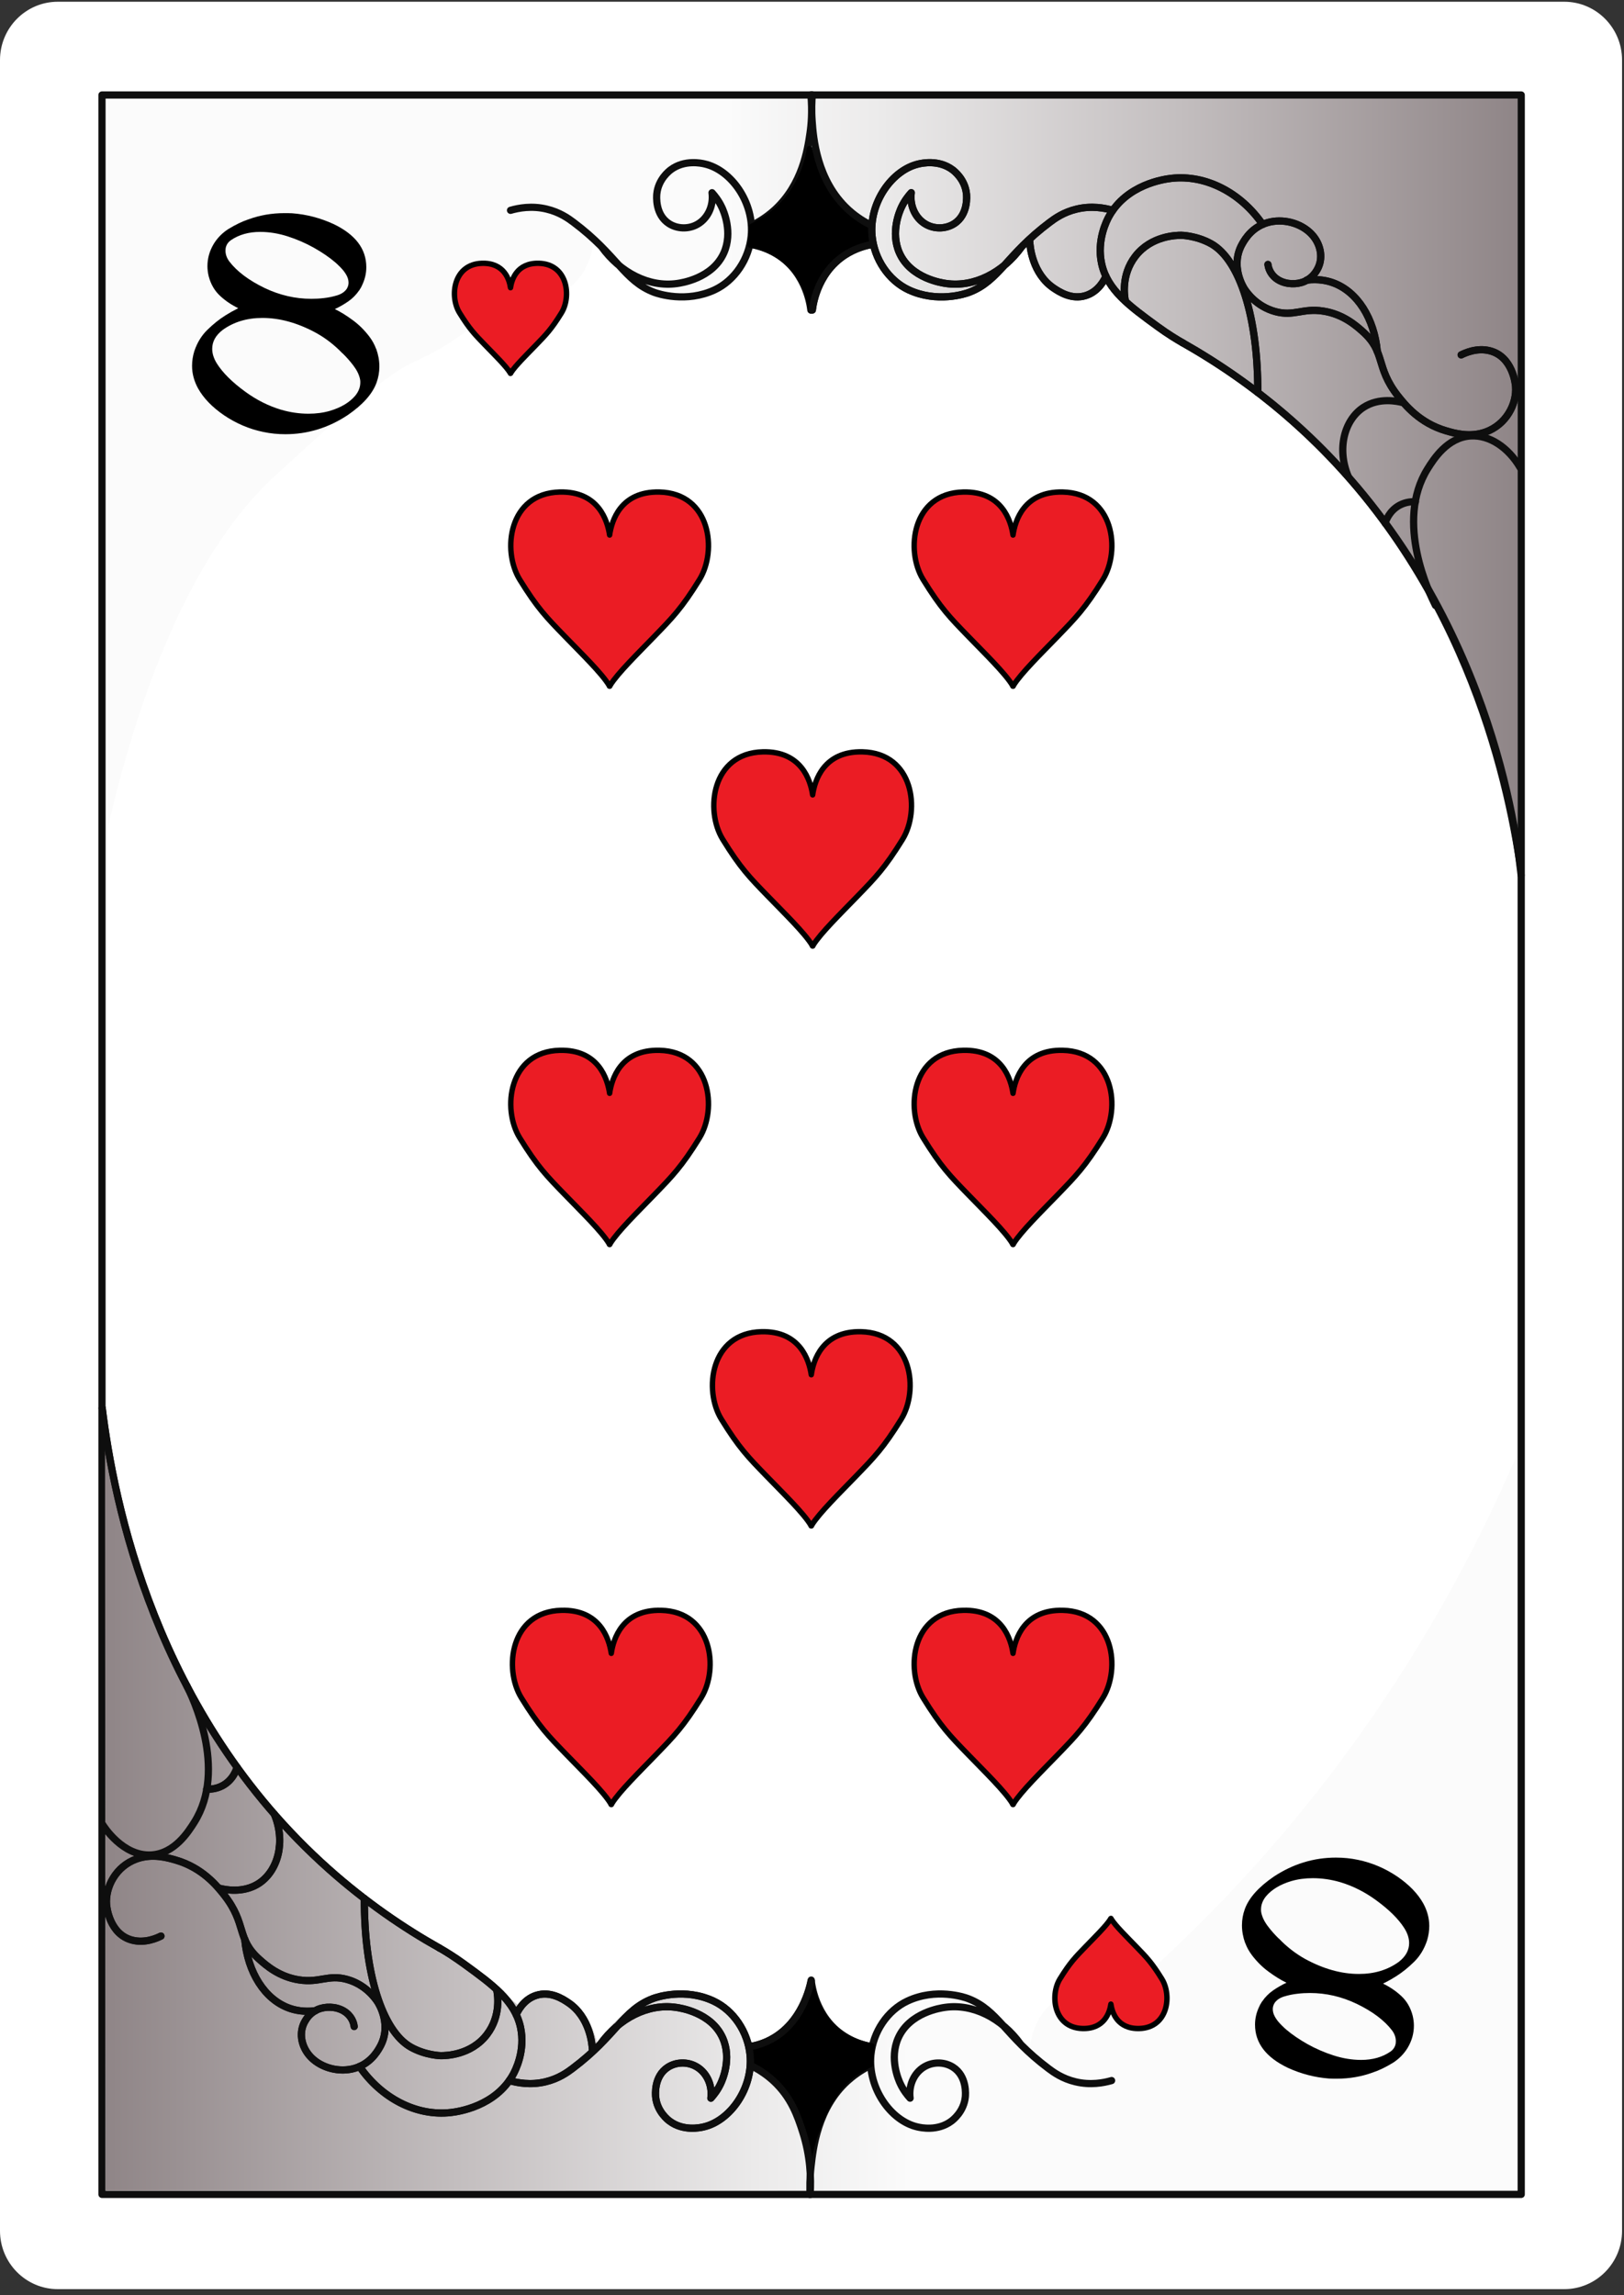 <svg width="225" height="318" viewBox="0 0 225 318" fill="none" xmlns="http://www.w3.org/2000/svg">
<rect x="0" y="0" width="225" height="318" fill="#333333" stroke="none"/>
<path d="M216.71 317.16H8.02C3.59 317.16 0 313.54 0 309.08V8.32C0 3.86 3.59 0.24 8.02 0.24H216.71C221.14 0.24 224.73 3.86 224.73 8.32V309.08C224.73 313.54 221.14 317.16 216.71 317.16Z" fill="white"/>
<path d="M210.25 117.23C210.25 82.7 210.26 48.16 210.27 13.63C145.13 13.63 79.98 13.63 14.84 13.64C14.81 47.61 14.78 81.58 14.75 115.55C18.17 100.3 25.07 77.81 38.23 65.8C48.3 56.62 53.33 52.02 57.27 50.18C59.1 49.32 64.95 46.79 69.79 40.88C70.69 39.79 71.34 38.83 71.75 38.19C72.17 38.75 73.79 40.82 76.02 40.86C78.92 40.91 82.16 37.51 82.32 32.39C82.66 33.15 85.51 39.21 91.99 40.58C95.11 41.24 97.73 40.54 99.08 40.06C99.96 39.33 101.13 38.2 102.2 36.58C103.25 34.99 103.82 33.5 104.15 32.42H120.88C120.98 33.04 121.79 37.61 125.95 39.89C130.02 42.12 134.15 40.42 135.42 39.91C139.81 38.14 141.67 34.49 142.08 33.63C143.07 38.35 146.37 41.27 149.27 41.04C149.74 41 151.25 40.8 152.82 39.04L157.83 43.21C159.79 44.37 162.54 46.08 165.71 48.3C169.43 50.9 181.77 59.66 191.46 72.25C204.33 88.97 208.64 107.38 210.24 117.21L210.25 117.23Z" fill="url(#paint0_linear_2_19595)"/>
<path d="M210.76 304.03H14.13C14.13 243.59 14.13 183.15 14.13 122.71C14.13 86.19 14.13 49.68 14.13 13.16H210.76C210.76 49.62 210.76 86.08 210.76 122.54C210.76 183.04 210.76 243.53 210.76 304.03Z" stroke="#0E0E0E" stroke-linecap="round" stroke-linejoin="round"/>
<path d="M112.34 43.07C112.27 42.24 111.93 39.33 109.52 36.86C107.36 34.64 104.82 34.11 103.95 33.96C104.02 33.09 104.09 32.22 104.16 31.35C105.3 30.82 107.59 29.56 109.49 27.01C111.42 24.42 111.97 21.84 112.15 20.59C112.6 22.15 113.59 24.82 115.85 27.42C117.59 29.42 119.44 30.64 120.72 31.35C120.79 32.22 120.86 33.09 120.93 33.96C120.31 34.02 116.32 34.48 113.92 37.97C112.51 40.03 112.34 42.13 112.32 43.07H112.34Z" fill="white"/>
<path d="M70.73 29.14C71.84 28.82 73.67 28.47 75.74 28.97C77.55 29.4 78.77 30.28 79.46 30.8C85.54 35.36 86.44 38.9 90.62 40.5C91.16 40.71 95.07 42 99.01 40.16C101.79 38.86 103.77 35.9 104.08 32.69C104.52 28.09 101.32 23.54 97.61 22.71C97.18 22.61 94.84 22.09 92.93 23.52C92.69 23.7 91.21 24.84 91 26.85C90.97 27.15 90.73 29.74 92.71 31C93.82 31.7 95.23 31.74 96.35 31.22C97.94 30.49 98.9 28.66 98.65 26.7C99.04 27.13 99.58 27.8 100.01 28.72C100.22 29.16 101.58 32.17 100.28 35.06C98.7 38.58 94.39 39.2 93.81 39.28C89.96 39.83 85.96 37.81 83.34 34.18" stroke="#0E0E0E" stroke-linecap="round" stroke-linejoin="round"/>
<path d="M104.16 31.23C104.92 30.86 106.11 30.19 107.32 29.09C111.19 25.56 111.9 20.66 112.22 18.48C112.4 17.25 112.56 15.42 112.35 13.15" stroke="#0E0E0E" stroke-linecap="round" stroke-linejoin="round"/>
<path d="M103.95 33.84C104.9 34.01 105.93 34.31 106.95 34.83C111.56 37.18 112.24 42.1 112.34 42.95" stroke="#0E0E0E" stroke-linecap="round" stroke-linejoin="round"/>
<path d="M154.17 29.14C153.06 28.82 151.23 28.47 149.16 28.97C147.35 29.4 146.13 30.28 145.44 30.8C139.36 35.36 138.46 38.9 134.28 40.5C133.74 40.71 129.83 42 125.89 40.16C123.11 38.86 121.13 35.9 120.82 32.69C120.38 28.09 123.58 23.54 127.29 22.71C127.72 22.61 130.06 22.09 131.97 23.52C132.21 23.7 133.69 24.84 133.9 26.85C133.93 27.15 134.17 29.74 132.19 31C131.08 31.7 129.67 31.74 128.55 31.22C126.96 30.49 126 28.66 126.25 26.7C125.86 27.13 125.32 27.8 124.89 28.72C124.68 29.16 123.32 32.17 124.62 35.06C126.2 38.58 130.51 39.2 131.09 39.28C134.94 39.83 138.94 37.81 141.56 34.18" stroke="#0E0E0E" stroke-linecap="round" stroke-linejoin="round"/>
<path d="M120.94 33.84C119.99 34.01 118.96 34.31 117.94 34.83C113.33 37.18 112.65 42.1 112.55 42.95" stroke="#0E0E0E" stroke-linecap="round" stroke-linejoin="round"/>
<path d="M153.22 38.28C153.07 38.62 152.28 40.37 150.43 40.95C148.47 41.57 146.75 40.43 146.03 39.95C143 37.94 142.7 34.11 142.67 33.49" stroke="#0E0E0E" stroke-linecap="round" stroke-linejoin="round"/>
<path d="M163.86 47.5C163 47.01 161.79 46.27 160.43 45.28C156.5 42.42 153.43 40.19 152.63 36.55C151.9 33.24 153.39 30.45 153.65 29.98C156.1 25.56 161.23 24.83 162.29 24.71C167.06 24.17 171.9 26.69 174.93 31.09" stroke="#0E0E0E" stroke-linecap="round" stroke-linejoin="round"/>
<path d="M174.26 54.37C174.31 44.08 171.79 36 167.8 33.77C165.75 32.63 163.67 32.6 163.67 32.6C162.98 32.6 159.49 32.65 157.28 35.53C155.31 38.1 155.8 41.04 155.89 41.54" stroke="#0E0E0E" stroke-linecap="round" stroke-linejoin="round"/>
<path d="M202.44 49.17C202.96 48.91 204.62 48.14 206.41 48.6C209.6 49.41 209.96 53.26 209.98 53.54C210.17 55.99 208.67 58.84 205.81 59.86C203.61 60.64 201.49 60.02 200.36 59.69C196.7 58.62 194.69 56.13 193.69 54.87C190.49 50.79 192.05 48.81 188.77 45.91C187.88 45.12 186.08 43.52 183.32 43.1C180.45 42.65 179.27 43.89 176.65 43.16C174.08 42.44 172.75 40.55 172.41 40.02C172.25 39.78 170.38 36.77 172.14 33.74C172.5 33.11 173.57 31.28 175.98 30.75C178.17 30.28 180.58 31.08 181.9 32.65C183.03 33.99 183.36 35.88 182.48 37.38C182.29 37.71 181.69 38.73 180.33 39.14C179.19 39.48 177.74 39.33 176.74 38.53C175.86 37.82 175.7 36.91 175.67 36.64" stroke="#0E0E0E" stroke-linecap="round" stroke-linejoin="round"/>
<path d="M190.82 48.7C190.4 44.14 188.07 40.39 184.66 39.17C183.88 38.89 182.66 38.61 181.04 38.81" stroke="#0E0E0E" stroke-linecap="round" stroke-linejoin="round"/>
<path d="M194.29 55.77C193.67 55.61 191.09 55.01 188.89 56.45C186.24 58.19 185.18 62.22 186.81 66.04" stroke="#0E0E0E" stroke-linecap="round" stroke-linejoin="round"/>
<path d="M196.1 69.52C195.69 69.5 194.84 69.51 193.94 69.98C192.48 70.75 192 72.16 191.91 72.48" stroke="#0E0E0E" stroke-linecap="round" stroke-linejoin="round"/>
<path d="M210.75 121.27C210.73 121.13 210.71 120.88 210.67 120.59C209.89 113.74 205.48 81.76 179.18 58.43C175.91 55.53 170.84 51.46 163.86 47.5" stroke="#0E0E0E" stroke-linecap="round" stroke-linejoin="round"/>
<path d="M112.34 43.07C112.27 42.24 111.93 39.33 109.52 36.86C107.36 34.64 104.82 34.11 103.95 33.96C104.02 33.09 104.09 32.22 104.16 31.35C105.3 30.82 107.59 29.56 109.49 27.01C111.42 24.42 111.97 21.84 112.15 20.59C112.6 22.15 113.59 24.82 115.85 27.42C117.59 29.42 119.44 30.64 120.72 31.35C120.79 32.22 120.86 33.09 120.93 33.96C120.31 34.02 116.32 34.48 113.92 37.97C112.51 40.03 112.34 42.13 112.32 43.07H112.34Z" fill="black" stroke="black" stroke-width="0.75" stroke-linecap="round" stroke-linejoin="round"/>
<path d="M154.17 29.14C153.06 28.82 151.23 28.47 149.16 28.97C147.35 29.4 146.13 30.28 145.44 30.8C139.36 35.36 138.46 38.9 134.28 40.5C133.74 40.71 129.83 42 125.89 40.16C123.11 38.86 121.13 35.9 120.82 32.69C120.38 28.09 123.58 23.54 127.29 22.71C127.72 22.61 130.06 22.09 131.97 23.52C132.21 23.7 133.69 24.84 133.9 26.85C133.93 27.15 134.17 29.74 132.19 31C131.08 31.7 129.67 31.74 128.55 31.22C126.96 30.49 126 28.66 126.25 26.7C125.86 27.13 125.32 27.8 124.89 28.72C124.68 29.16 123.32 32.17 124.62 35.06C126.2 38.58 130.51 39.2 131.09 39.28C134.94 39.83 138.94 37.81 141.56 34.18" stroke="#0E0E0E" stroke-linecap="round" stroke-linejoin="round"/>
<path d="M120.73 31.23C119.26 30.5 118.23 29.69 117.57 29.09C113.11 25.03 112.68 19 112.52 16.78C112.41 15.26 112.47 14 112.54 13.15" stroke="#0E0E0E" stroke-linecap="round" stroke-linejoin="round"/>
<path d="M120.94 33.84C119.99 34.01 118.96 34.31 117.94 34.83C113.33 37.18 112.65 42.1 112.55 42.95" stroke="#0E0E0E" stroke-linecap="round" stroke-linejoin="round"/>
<path d="M153.22 38.28C153.07 38.62 152.28 40.37 150.43 40.95C148.47 41.57 146.75 40.43 146.03 39.95C143 37.94 142.7 34.11 142.67 33.49" stroke="#0E0E0E" stroke-linecap="round" stroke-linejoin="round"/>
<path d="M163.86 47.5C163 47.01 161.79 46.27 160.43 45.28C156.5 42.42 153.43 40.19 152.63 36.55C151.9 33.24 153.39 30.45 153.65 29.98C156.1 25.56 161.23 24.83 162.29 24.71C167.06 24.17 171.9 26.69 174.93 31.09" stroke="#0E0E0E" stroke-linecap="round" stroke-linejoin="round"/>
<path d="M174.26 54.37C174.31 44.08 171.79 36 167.8 33.77C165.75 32.63 163.67 32.6 163.67 32.6C162.98 32.6 159.49 32.65 157.28 35.53C155.31 38.1 155.8 41.04 155.89 41.54" stroke="#0E0E0E" stroke-linecap="round" stroke-linejoin="round"/>
<path d="M202.44 49.17C202.96 48.91 204.62 48.14 206.41 48.6C209.6 49.41 209.96 53.26 209.98 53.54C210.17 55.99 208.67 58.84 205.81 59.86C203.61 60.64 201.49 60.02 200.36 59.69C196.7 58.62 194.69 56.13 193.69 54.87C190.49 50.79 192.05 48.81 188.77 45.91C187.88 45.12 186.08 43.52 183.32 43.1C180.45 42.65 179.27 43.89 176.65 43.16C174.08 42.44 172.75 40.55 172.41 40.02C172.25 39.78 170.38 36.77 172.14 33.74C172.5 33.11 173.57 31.28 175.98 30.75C178.17 30.28 180.58 31.08 181.9 32.65C183.03 33.99 183.36 35.88 182.48 37.38C182.29 37.71 181.69 38.73 180.33 39.14C179.19 39.48 177.74 39.33 176.74 38.53C175.86 37.82 175.7 36.91 175.67 36.64" stroke="#0E0E0E" stroke-linecap="round" stroke-linejoin="round"/>
<path d="M190.82 48.7C190.4 44.14 188.07 40.39 184.66 39.17C183.88 38.89 182.66 38.61 181.04 38.81" stroke="#0E0E0E" stroke-linecap="round" stroke-linejoin="round"/>
<path d="M210.62 64.8C208.98 61.99 206.36 60.24 203.75 60.4C200.52 60.6 198.62 63.63 197.8 64.94C193.18 72.31 198.12 82.38 198.88 83.89" stroke="#0E0E0E" stroke-linecap="round" stroke-linejoin="round"/>
<path d="M210.7 120.36C208.82 107.49 202.71 79.34 179.18 58.43C174.06 53.88 168.83 50.31 163.86 47.5" stroke="#0E0E0E" stroke-linecap="round" stroke-linejoin="round"/>
<path d="M14.55 197.96C14.58 233.15 14.6 268.34 14.63 303.52C79.78 303.51 144.93 303.49 210.08 303.48C210.11 269.51 210.14 235.54 210.17 201.57C203.7 216.62 193.78 234.96 178.39 253.28C172.45 260.34 166.47 266.5 160.7 271.84C159.1 273.96 157.5 276.07 155.91 278.19C155 278.44 154.09 278.68 153.18 278.93C152.76 278.37 151.14 276.3 148.91 276.26C146.01 276.21 142.77 279.61 142.61 284.73C142.27 283.97 139.42 277.91 132.94 276.54C129.82 275.88 127.2 276.58 125.85 277.06C124.97 277.79 123.8 278.92 122.73 280.54C121.68 282.13 121.11 283.62 120.78 284.7H104.05C103.95 284.08 103.14 279.51 98.98 277.23C94.91 275 90.78 276.7 89.51 277.21C85.12 278.98 83.26 282.63 82.85 283.49C81.86 278.77 78.56 275.85 75.66 276.08C75.19 276.12 73.68 276.32 72.11 278.08C70.44 276.69 68.77 275.3 67.1 273.91C59.34 270.07 44.89 261.62 32.76 245.24C18.58 226.08 15.44 206.69 14.57 197.97L14.55 197.96Z" fill="url(#paint1_linear_2_19595)"/>
<path d="M112.4 274.34C112.47 275.17 112.81 278.08 115.22 280.55C117.38 282.77 119.92 283.3 120.79 283.45C120.72 284.32 120.65 285.19 120.58 286.06C119.44 286.59 117.15 287.85 115.25 290.4C113.32 292.99 112.77 295.57 112.59 296.82C112.14 295.26 111.15 292.59 108.89 289.99C107.15 287.99 105.3 286.77 104.02 286.06C103.95 285.19 103.88 284.32 103.81 283.45C104.43 283.39 108.42 282.93 110.82 279.44C112.23 277.38 112.4 275.28 112.42 274.34H112.4Z" fill="white"/>
<path d="M154.01 288.26C152.9 288.58 151.07 288.93 149 288.43C147.19 288 145.97 287.12 145.28 286.6C139.2 282.04 138.3 278.5 134.12 276.9C133.58 276.69 129.67 275.4 125.73 277.24C122.95 278.54 120.97 281.5 120.66 284.71C120.22 289.31 123.42 293.86 127.13 294.69C127.56 294.79 129.9 295.31 131.81 293.88C132.05 293.7 133.53 292.56 133.74 290.55C133.77 290.25 134.01 287.66 132.03 286.4C130.92 285.7 129.51 285.66 128.39 286.18C126.8 286.91 125.84 288.74 126.09 290.7C125.7 290.27 125.16 289.6 124.73 288.68C124.52 288.24 123.16 285.23 124.46 282.34C126.04 278.82 130.35 278.2 130.93 278.12C134.78 277.57 138.78 279.59 141.4 283.22" stroke="#0E0E0E" stroke-linecap="round" stroke-linejoin="round"/>
<path d="M120.58 286.17C119.17 286.87 118.14 287.66 117.42 288.31C113.27 292.08 112.66 297.57 112.37 300.14C112.18 301.81 112.2 303.19 112.24 304.04" stroke="#0E0E0E" stroke-linecap="round" stroke-linejoin="round"/>
<path d="M120.79 283.57C119.84 283.4 118.81 283.1 117.79 282.58C113.18 280.23 112.5 275.31 112.4 274.46" stroke="#0E0E0E" stroke-linecap="round" stroke-linejoin="round"/>
<path d="M70.57 288.26C71.68 288.58 73.51 288.93 75.58 288.43C77.39 288 78.61 287.12 79.3 286.6C85.38 282.04 86.28 278.5 90.46 276.9C91 276.69 94.91 275.4 98.85 277.24C101.63 278.54 103.61 281.5 103.92 284.71C104.36 289.31 101.16 293.86 97.45 294.69C97.02 294.79 94.68 295.31 92.77 293.88C92.53 293.7 91.05 292.56 90.84 290.55C90.81 290.25 90.57 287.66 92.55 286.4C93.66 285.7 95.07 285.66 96.19 286.18C97.78 286.91 98.74 288.74 98.49 290.7C98.88 290.27 99.42 289.6 99.85 288.68C100.06 288.24 101.42 285.23 100.12 282.34C98.54 278.82 94.23 278.2 93.65 278.12C89.8 277.57 85.8 279.59 83.18 283.22" stroke="#0E0E0E" stroke-linecap="round" stroke-linejoin="round"/>
<path d="M103.79 283.57C104.7 283.43 105.74 283.14 106.79 282.58C111.07 280.32 112.18 275.49 112.39 274.46" stroke="#0E0E0E" stroke-linecap="round" stroke-linejoin="round"/>
<path d="M71.52 279.12C71.67 278.78 72.46 277.03 74.31 276.45C76.27 275.83 77.99 276.97 78.71 277.45C81.74 279.46 82.04 283.29 82.07 283.91" stroke="#0E0E0E" stroke-linecap="round" stroke-linejoin="round"/>
<path d="M60.88 269.9C61.74 270.39 62.95 271.13 64.31 272.12C68.24 274.98 71.31 277.21 72.11 280.85C72.84 284.16 71.35 286.95 71.09 287.42C68.64 291.84 63.51 292.57 62.45 292.69C57.68 293.23 52.84 290.71 49.81 286.31" stroke="#0E0E0E" stroke-linecap="round" stroke-linejoin="round"/>
<path d="M50.48 263.04C50.43 273.33 52.95 281.41 56.94 283.64C58.99 284.78 61.07 284.81 61.07 284.81C61.76 284.81 65.25 284.76 67.46 281.88C69.43 279.31 68.94 276.37 68.85 275.87" stroke="#0E0E0E" stroke-linecap="round" stroke-linejoin="round"/>
<path d="M22.3 268.24C21.78 268.5 20.12 269.27 18.33 268.81C15.14 268 14.78 264.15 14.76 263.87C14.57 261.42 16.07 258.57 18.93 257.55C21.13 256.77 23.25 257.39 24.38 257.72C28.04 258.79 30.05 261.28 31.05 262.54C34.25 266.62 32.69 268.6 35.97 271.5C36.86 272.29 38.66 273.89 41.42 274.31C44.29 274.76 45.47 273.52 48.09 274.25C50.66 274.97 51.99 276.86 52.33 277.39C52.49 277.63 54.36 280.64 52.6 283.67C52.24 284.3 51.17 286.13 48.76 286.66C46.57 287.13 44.16 286.33 42.84 284.76C41.71 283.42 41.38 281.53 42.26 280.03C42.45 279.7 43.05 278.68 44.41 278.27C45.55 277.93 47 278.08 48 278.88C48.88 279.59 49.04 280.5 49.07 280.77" stroke="#0E0E0E" stroke-linecap="round" stroke-linejoin="round"/>
<path d="M33.91 268.7C34.33 273.26 36.66 277.01 40.07 278.23C40.85 278.51 42.07 278.79 43.69 278.59" stroke="#0E0E0E" stroke-linecap="round" stroke-linejoin="round"/>
<path d="M30.45 261.63C31.09 261.79 33.65 262.37 35.85 260.95C38.52 259.21 39.61 255.18 38 251.34" stroke="#0E0E0E" stroke-linecap="round" stroke-linejoin="round"/>
<path d="M28.64 247.88C29.05 247.9 29.9 247.89 30.8 247.42C32.3 246.63 32.76 245.16 32.85 244.86" stroke="#0E0E0E" stroke-linecap="round" stroke-linejoin="round"/>
<path d="M14.16 195.1C15.76 207.98 21.38 237.42 45.56 258.97C50.67 263.52 55.89 267.09 60.88 269.9" stroke="#0E0E0E" stroke-linecap="round" stroke-linejoin="round"/>
<path d="M112.4 274.34C112.47 275.17 112.81 278.08 115.22 280.55C117.38 282.77 119.92 283.3 120.79 283.45C120.72 284.32 120.65 285.19 120.58 286.06C119.96 286.34 119.11 286.78 118.2 287.47C116.15 289.04 115.17 290.88 114.31 292.54C113.56 294 112.59 296.26 112.09 299.24C112.08 297.81 111.86 293.7 108.88 289.98C107.19 287.86 105.25 286.67 104.01 286.05C103.94 285.18 103.87 284.31 103.8 283.44C104.42 283.38 108.41 282.92 110.81 279.43C112.22 277.37 112.39 275.27 112.41 274.33L112.4 274.34Z" fill="black" stroke="black" stroke-width="0.75" stroke-linecap="round" stroke-linejoin="round"/>
<path d="M70.57 288.26C71.68 288.58 73.51 288.93 75.58 288.43C77.39 288 78.61 287.12 79.3 286.6C85.38 282.04 86.28 278.5 90.46 276.9C91 276.69 94.91 275.4 98.85 277.24C101.63 278.54 103.61 281.5 103.92 284.71C104.36 289.31 101.16 293.86 97.45 294.69C97.02 294.79 94.68 295.31 92.77 293.88C92.53 293.7 91.05 292.56 90.84 290.55C90.81 290.25 90.57 287.66 92.55 286.4C93.66 285.7 95.07 285.66 96.19 286.18C97.78 286.91 98.74 288.74 98.49 290.7C98.88 290.27 99.42 289.6 99.85 288.68C100.06 288.24 101.42 285.23 100.12 282.34C98.54 278.82 94.23 278.2 93.65 278.12C89.8 277.57 85.8 279.59 83.18 283.22" stroke="#0E0E0E" stroke-linecap="round" stroke-linejoin="round"/>
<path d="M104 286.17C104.83 286.57 105.99 287.24 107.16 288.31C109.63 290.59 110.52 293.23 111.21 295.39C112.28 298.73 112.39 301.77 112.24 304.04" stroke="#0E0E0E" stroke-linecap="round" stroke-linejoin="round"/>
<path d="M103.79 283.57C104.7 283.43 105.74 283.14 106.79 282.58C111.11 280.29 112.19 275.35 112.39 274.34" stroke="#0E0E0E" stroke-linecap="round" stroke-linejoin="round"/>
<path d="M71.52 279.12C71.67 278.78 72.46 277.03 74.31 276.45C76.27 275.83 77.99 276.97 78.71 277.45C81.74 279.46 82.04 283.29 82.07 283.91" stroke="#0E0E0E" stroke-linecap="round" stroke-linejoin="round"/>
<path d="M60.88 269.9C61.74 270.39 62.95 271.13 64.31 272.12C68.24 274.98 71.31 277.21 72.11 280.85C72.84 284.16 71.35 286.95 71.09 287.42C68.64 291.84 63.51 292.57 62.45 292.69C57.68 293.23 52.84 290.71 49.81 286.31" stroke="#0E0E0E" stroke-linecap="round" stroke-linejoin="round"/>
<path d="M50.48 263.04C50.43 273.33 52.95 281.41 56.94 283.64C58.99 284.78 61.07 284.81 61.07 284.81C61.76 284.81 65.25 284.76 67.46 281.88C69.43 279.31 68.94 276.37 68.85 275.87" stroke="#0E0E0E" stroke-linecap="round" stroke-linejoin="round"/>
<path d="M22.3 268.24C21.78 268.5 20.12 269.27 18.33 268.81C15.14 268 14.78 264.15 14.76 263.87C14.57 261.42 16.07 258.57 18.93 257.55C21.13 256.77 23.25 257.39 24.38 257.72C28.04 258.79 30.05 261.28 31.05 262.54C34.25 266.62 32.69 268.6 35.97 271.5C36.86 272.29 38.66 273.89 41.42 274.31C44.29 274.76 45.47 273.52 48.09 274.25C50.66 274.97 51.99 276.86 52.33 277.39C52.49 277.63 54.36 280.64 52.6 283.67C52.24 284.3 51.17 286.13 48.76 286.66C46.57 287.13 44.16 286.33 42.84 284.76C41.71 283.42 41.38 281.53 42.26 280.03C42.45 279.7 43.05 278.68 44.41 278.27C45.55 277.93 47 278.08 48 278.88C48.88 279.59 49.04 280.5 49.07 280.77" stroke="#0E0E0E" stroke-linecap="round" stroke-linejoin="round"/>
<path d="M33.91 268.7C34.33 273.26 36.66 277.01 40.07 278.23C40.85 278.51 42.07 278.79 43.69 278.59" stroke="#0E0E0E" stroke-linecap="round" stroke-linejoin="round"/>
<path d="M14.22 252.79C14.34 252.99 17 257.25 20.98 257C24.2 256.8 26.1 253.78 26.93 252.46C31.54 245.1 26.61 235.02 25.85 233.51" stroke="#0E0E0E" stroke-linecap="round" stroke-linejoin="round"/>
<path d="M30.45 261.63C31.09 261.79 33.65 262.37 35.85 260.95C38.52 259.21 39.61 255.18 38 251.34" stroke="#0E0E0E" stroke-linecap="round" stroke-linejoin="round"/>
<path d="M28.64 247.88C29.05 247.9 29.9 247.89 30.8 247.42C32.3 246.63 32.76 245.16 32.85 244.86" stroke="#0E0E0E" stroke-linecap="round" stroke-linejoin="round"/>
<path d="M14.16 195.1C15.76 207.98 21.38 237.42 45.56 258.97C50.67 263.52 55.89 267.09 60.88 269.9" stroke="#0E0E0E" stroke-linecap="round" stroke-linejoin="round"/>
<path d="M52.12 48.33C52.41 49.14 52.56 49.95 52.56 50.78C52.56 51.55 52.43 52.3 52.16 53.04C51.59 54.59 50.26 56.08 48.16 57.52C45.5 59.28 42.62 60.16 39.54 60.16C38.49 60.16 37.48 60.06 36.49 59.85C34.54 59.45 32.72 58.67 31.03 57.53C29.4 56.41 28.21 55.18 27.45 53.83C26.89 52.81 26.61 51.77 26.61 50.69C26.61 50.02 26.71 49.34 26.92 48.66C27.31 47.49 27.91 46.5 28.73 45.7C29.55 44.9 30.38 44.23 31.23 43.7C31.73 43.38 32.25 43.09 32.78 42.82C32.81 42.82 32.86 42.79 32.93 42.74C32.97 42.71 33 42.7 33.01 42.7C32.08 42.25 31.23 41.68 30.48 40.98C29.73 40.28 29.2 39.38 28.91 38.26C28.8 37.8 28.74 37.34 28.74 36.88C28.74 35.79 29.03 34.76 29.62 33.78C30.12 32.97 30.78 32.29 31.61 31.75C32.64 31.12 33.58 30.67 34.43 30.39C35.99 29.82 37.65 29.53 39.41 29.53C39.77 29.53 40.13 29.53 40.48 29.55C42.47 29.7 44.38 30.2 46.21 31.04C49.24 32.49 50.75 34.48 50.75 37.02C50.75 37.87 50.56 38.69 50.18 39.49C50.1 39.7 49.98 39.9 49.85 40.1C49.84 40.14 49.81 40.18 49.77 40.22C49.34 40.85 48.82 41.37 48.22 41.78C47.62 42.19 47.01 42.54 46.4 42.82C46.4 42.83 46.4 42.84 46.42 42.84C47.17 43.2 47.98 43.7 48.85 44.34C49.72 44.97 50.49 45.74 51.17 46.63C51.57 47.16 51.89 47.73 52.11 48.34L52.12 48.33ZM47.45 48.96C46.36 47.82 45.14 46.87 43.79 46.12C41.25 44.74 38.78 44.05 36.36 44.05C34.21 44.05 32.37 44.61 30.84 45.72C29.88 46.46 29.4 47.33 29.4 48.33C29.4 49 29.62 49.69 30.07 50.4C30.88 51.67 32.18 52.96 33.98 54.27C35.54 55.41 37.19 56.24 38.92 56.76C40.22 57.14 41.49 57.32 42.75 57.32C43.8 57.32 44.79 57.19 45.72 56.92C47.25 56.46 48.43 55.76 49.23 54.81C49.69 54.24 49.92 53.63 49.92 52.99C49.92 52.88 49.92 52.76 49.9 52.63C49.78 51.96 49.46 51.31 48.97 50.66C48.48 50.01 47.97 49.45 47.45 48.94V48.96ZM48.04 40.02C48.21 39.74 48.29 39.46 48.29 39.18C48.29 38.83 48.2 38.5 48.03 38.18C47.86 37.86 47.66 37.58 47.44 37.33C47.22 37.09 47.05 36.9 46.91 36.78C46.74 36.61 46.58 36.46 46.41 36.32C45.59 35.62 44.61 34.96 43.48 34.32C42.35 33.69 41.14 33.16 39.86 32.75C38.58 32.34 37.31 32.13 36.05 32.13C34.46 32.13 33.11 32.51 31.99 33.28C31.59 33.56 31.34 33.94 31.26 34.41C31.25 34.51 31.24 34.61 31.24 34.72C31.24 35.24 31.41 35.73 31.76 36.21C32.82 37.6 34.46 38.84 36.68 39.91C38.76 40.9 40.91 41.4 43.14 41.4C43.71 41.4 44.28 41.37 44.86 41.3C45.5 41.23 46.12 41.1 46.71 40.92C47.3 40.74 47.75 40.44 48.04 40.02Z" fill="black"/>
<path d="M172.51 269.2C172.22 268.39 172.07 267.58 172.07 266.75C172.07 265.98 172.2 265.23 172.47 264.49C173.04 262.94 174.37 261.45 176.47 260.01C179.13 258.25 182.01 257.37 185.09 257.37C186.14 257.37 187.15 257.47 188.14 257.68C190.09 258.08 191.91 258.86 193.6 260C195.23 261.12 196.42 262.35 197.18 263.7C197.74 264.72 198.02 265.76 198.02 266.84C198.02 267.51 197.92 268.19 197.71 268.87C197.32 270.04 196.72 271.03 195.9 271.83C195.08 272.63 194.25 273.3 193.4 273.83C192.9 274.15 192.38 274.44 191.85 274.71C191.82 274.71 191.77 274.74 191.7 274.79C191.66 274.82 191.63 274.83 191.62 274.83C192.55 275.28 193.4 275.85 194.15 276.55C194.9 277.25 195.43 278.15 195.72 279.27C195.83 279.73 195.89 280.19 195.89 280.65C195.89 281.74 195.6 282.77 195.01 283.75C194.51 284.56 193.85 285.24 193.02 285.78C191.99 286.41 191.05 286.86 190.2 287.14C188.64 287.71 186.98 288 185.22 288C184.86 288 184.5 288 184.15 287.98C182.16 287.83 180.25 287.33 178.42 286.49C175.39 285.04 173.88 283.05 173.88 280.51C173.88 279.66 174.07 278.84 174.45 278.04C174.53 277.83 174.65 277.63 174.78 277.43C174.79 277.39 174.82 277.35 174.86 277.31C175.29 276.68 175.81 276.16 176.41 275.75C177.01 275.34 177.62 274.99 178.23 274.71C178.23 274.7 178.23 274.69 178.21 274.69C177.46 274.33 176.65 273.83 175.78 273.19C174.91 272.56 174.14 271.79 173.46 270.9C173.06 270.37 172.74 269.8 172.52 269.19L172.51 269.2ZM177.18 268.58C178.27 269.72 179.49 270.67 180.84 271.42C183.38 272.8 185.85 273.49 188.27 273.49C190.42 273.49 192.26 272.93 193.79 271.82C194.75 271.08 195.23 270.21 195.23 269.21C195.23 268.54 195.01 267.85 194.56 267.14C193.75 265.87 192.45 264.58 190.65 263.27C189.09 262.13 187.44 261.3 185.71 260.78C184.41 260.4 183.14 260.22 181.88 260.22C180.83 260.22 179.84 260.35 178.91 260.62C177.38 261.08 176.2 261.78 175.4 262.73C174.94 263.3 174.71 263.91 174.71 264.55C174.71 264.66 174.71 264.78 174.73 264.91C174.85 265.58 175.17 266.23 175.66 266.88C176.15 267.53 176.66 268.09 177.18 268.6V268.58ZM176.59 277.51C176.42 277.79 176.34 278.07 176.34 278.35C176.34 278.7 176.43 279.03 176.6 279.35C176.77 279.67 176.97 279.95 177.19 280.2C177.41 280.44 177.58 280.63 177.72 280.75C177.89 280.92 178.05 281.07 178.22 281.21C179.04 281.91 180.02 282.57 181.15 283.21C182.28 283.84 183.49 284.37 184.77 284.78C186.05 285.19 187.32 285.4 188.58 285.4C190.17 285.4 191.52 285.02 192.64 284.25C193.04 283.97 193.29 283.59 193.37 283.12C193.38 283.02 193.39 282.92 193.39 282.81C193.39 282.29 193.22 281.8 192.87 281.32C191.81 279.93 190.17 278.69 187.95 277.62C185.87 276.63 183.72 276.13 181.49 276.13C180.92 276.13 180.35 276.16 179.77 276.23C179.13 276.3 178.51 276.43 177.92 276.61C177.33 276.79 176.88 277.09 176.59 277.51Z" fill="black"/>
<path d="M74.65 36.48C71.6 36.41 70.89 38.74 70.73 39.86C70.57 38.74 69.86 36.41 66.81 36.48C62.79 36.58 62.26 41.08 63.67 43.35C65.07 45.62 65.8 46.35 67.2 47.8C68.52 49.17 70.1 50.71 70.68 51.65C70.68 51.65 70.71 51.76 70.73 51.73C70.75 51.76 70.78 51.65 70.78 51.65C71.36 50.71 72.94 49.17 74.26 47.8C75.66 46.35 76.39 45.62 77.79 43.35C79.19 41.08 78.66 36.58 74.65 36.48Z" fill="#EB1C24" stroke="black" stroke-width="0.75" stroke-linecap="round" stroke-linejoin="round"/>
<path d="M149.99 281.05C153.04 281.12 153.75 278.79 153.91 277.67C154.07 278.79 154.78 281.12 157.83 281.05C161.85 280.95 162.38 276.45 160.97 274.18C159.57 271.91 158.84 271.18 157.44 269.73C156.12 268.36 154.54 266.82 153.96 265.88C153.96 265.88 153.93 265.77 153.91 265.8C153.89 265.77 153.86 265.88 153.86 265.88C153.28 266.82 151.7 268.36 150.38 269.73C148.98 271.18 148.25 271.91 146.85 274.18C145.45 276.45 145.98 280.95 149.99 281.05Z" fill="#EB1C24" stroke="black" stroke-width="0.75" stroke-linecap="round" stroke-linejoin="round"/>
<path d="M91.37 68.17C85.98 68.04 84.74 72.15 84.46 74.13C84.17 72.15 82.93 68.04 77.55 68.17C70.47 68.34 69.53 76.28 72 80.29C74.47 84.3 75.75 85.58 78.23 88.14C80.56 90.55 83.35 93.26 84.37 94.93C84.37 94.93 84.42 95.12 84.46 95.07C84.49 95.12 84.55 94.93 84.55 94.93C85.58 93.27 88.36 90.55 90.69 88.14C93.16 85.58 94.44 84.3 96.92 80.29C99.39 76.28 98.46 68.34 91.37 68.17Z" fill="#EB1C24" stroke="black" stroke-width="0.75" stroke-linecap="round" stroke-linejoin="round"/>
<path d="M91.37 145.52C85.98 145.39 84.74 149.5 84.46 151.48C84.17 149.5 82.93 145.39 77.55 145.52C70.47 145.69 69.53 153.63 72 157.64C74.47 161.65 75.75 162.93 78.23 165.49C80.56 167.9 83.35 170.61 84.37 172.28C84.37 172.28 84.42 172.47 84.46 172.42C84.49 172.47 84.55 172.28 84.55 172.28C85.58 170.62 88.36 167.9 90.69 165.49C93.16 162.93 94.44 161.65 96.92 157.64C99.39 153.63 98.46 145.69 91.37 145.52Z" fill="#EB1C24" stroke="black" stroke-width="0.75" stroke-linecap="round" stroke-linejoin="round"/>
<path d="M147.26 68.17C141.87 68.04 140.63 72.15 140.35 74.13C140.06 72.15 138.82 68.04 133.44 68.17C126.36 68.34 125.42 76.28 127.89 80.29C130.36 84.3 131.64 85.58 134.12 88.14C136.45 90.55 139.24 93.26 140.26 94.93C140.26 94.93 140.31 95.12 140.35 95.07C140.38 95.12 140.44 94.93 140.44 94.93C141.47 93.27 144.25 90.55 146.58 88.14C149.05 85.58 150.33 84.3 152.81 80.29C155.28 76.28 154.35 68.34 147.26 68.17Z" fill="#EB1C24" stroke="black" stroke-width="0.75" stroke-linecap="round" stroke-linejoin="round"/>
<path d="M147.26 145.52C141.87 145.39 140.63 149.5 140.35 151.48C140.06 149.5 138.82 145.39 133.44 145.52C126.36 145.69 125.42 153.63 127.89 157.64C130.36 161.65 131.64 162.93 134.12 165.49C136.45 167.9 139.24 170.61 140.26 172.28C140.26 172.28 140.31 172.47 140.35 172.42C140.38 172.47 140.44 172.28 140.44 172.28C141.47 170.62 144.25 167.9 146.58 165.49C149.05 162.93 150.33 161.65 152.81 157.64C155.28 153.63 154.35 145.69 147.26 145.52Z" fill="#EB1C24" stroke="black" stroke-width="0.75" stroke-linecap="round" stroke-linejoin="round"/>
<path d="M91.6 223.11C86.21 222.98 84.97 227.09 84.69 229.07C84.4 227.09 83.16 222.98 77.78 223.11C70.7 223.28 69.76 231.22 72.23 235.23C74.7 239.24 75.98 240.52 78.46 243.08C80.79 245.49 83.58 248.2 84.6 249.87C84.6 249.87 84.65 250.06 84.69 250.01C84.72 250.06 84.78 249.87 84.78 249.87C85.81 248.21 88.59 245.49 90.92 243.08C93.39 240.52 94.67 239.24 97.15 235.23C99.62 231.22 98.69 223.28 91.6 223.11Z" fill="#EB1C24" stroke="black" stroke-width="0.75" stroke-linecap="round" stroke-linejoin="round"/>
<path d="M147.26 223.11C141.87 222.98 140.63 227.09 140.35 229.07C140.06 227.09 138.82 222.98 133.44 223.11C126.36 223.28 125.42 231.22 127.89 235.23C130.36 239.24 131.64 240.52 134.12 243.08C136.45 245.49 139.24 248.2 140.26 249.87C140.26 249.87 140.31 250.06 140.35 250.01C140.38 250.06 140.44 249.87 140.44 249.87C141.47 248.21 144.25 245.49 146.58 243.08C149.05 240.52 150.33 239.24 152.81 235.23C155.28 231.22 154.35 223.28 147.26 223.11Z" fill="#EB1C24" stroke="black" stroke-width="0.75" stroke-linecap="round" stroke-linejoin="round"/>
<path d="M119.5 104.17C114.11 104.04 112.87 108.15 112.59 110.13C112.3 108.15 111.06 104.04 105.68 104.17C98.6 104.34 97.66 112.28 100.13 116.29C102.6 120.3 103.88 121.58 106.36 124.14C108.69 126.55 111.48 129.26 112.5 130.93C112.5 130.93 112.55 131.12 112.59 131.07C112.62 131.12 112.68 130.93 112.68 130.93C113.71 129.27 116.49 126.55 118.82 124.14C121.29 121.58 122.57 120.3 125.05 116.29C127.52 112.28 126.59 104.34 119.5 104.17Z" fill="#EB1C24" stroke="black" stroke-width="0.75" stroke-linecap="round" stroke-linejoin="round"/>
<path d="M119.31 184.51C113.92 184.38 112.68 188.49 112.4 190.47C112.11 188.49 110.87 184.38 105.49 184.51C98.41 184.68 97.47 192.62 99.94 196.63C102.41 200.64 103.69 201.92 106.17 204.48C108.5 206.89 111.29 209.6 112.31 211.27C112.31 211.27 112.36 211.46 112.4 211.41C112.43 211.46 112.49 211.27 112.49 211.27C113.52 209.61 116.3 206.89 118.63 204.48C121.1 201.92 122.38 200.64 124.86 196.63C127.33 192.62 126.4 184.68 119.31 184.51Z" fill="#EB1C24" stroke="black" stroke-width="0.75" stroke-linecap="round" stroke-linejoin="round"/>
<defs>
<linearGradient id="paint0_linear_2_19595" x1="210.27" y1="65.43" x2="14.74" y2="65.43" gradientUnits="userSpaceOnUse">
<stop stop-color="#8F8587"/>
<stop offset="0.24" stop-color="#C3BEBF"/>
<stop offset="0.45" stop-color="#EBEAEA"/>
<stop offset="0.56" stop-color="#FBFBFB"/>
</linearGradient>
<linearGradient id="paint1_linear_2_19595" x1="14.55" y1="250.75" x2="210.17" y2="250.75" gradientUnits="userSpaceOnUse">
<stop stop-color="#8F8587"/>
<stop offset="0.25" stop-color="#C3BEBF"/>
<stop offset="0.46" stop-color="#EBEAEA"/>
<stop offset="0.57" stop-color="#FBFBFB"/>
</linearGradient>
</defs>
</svg>
